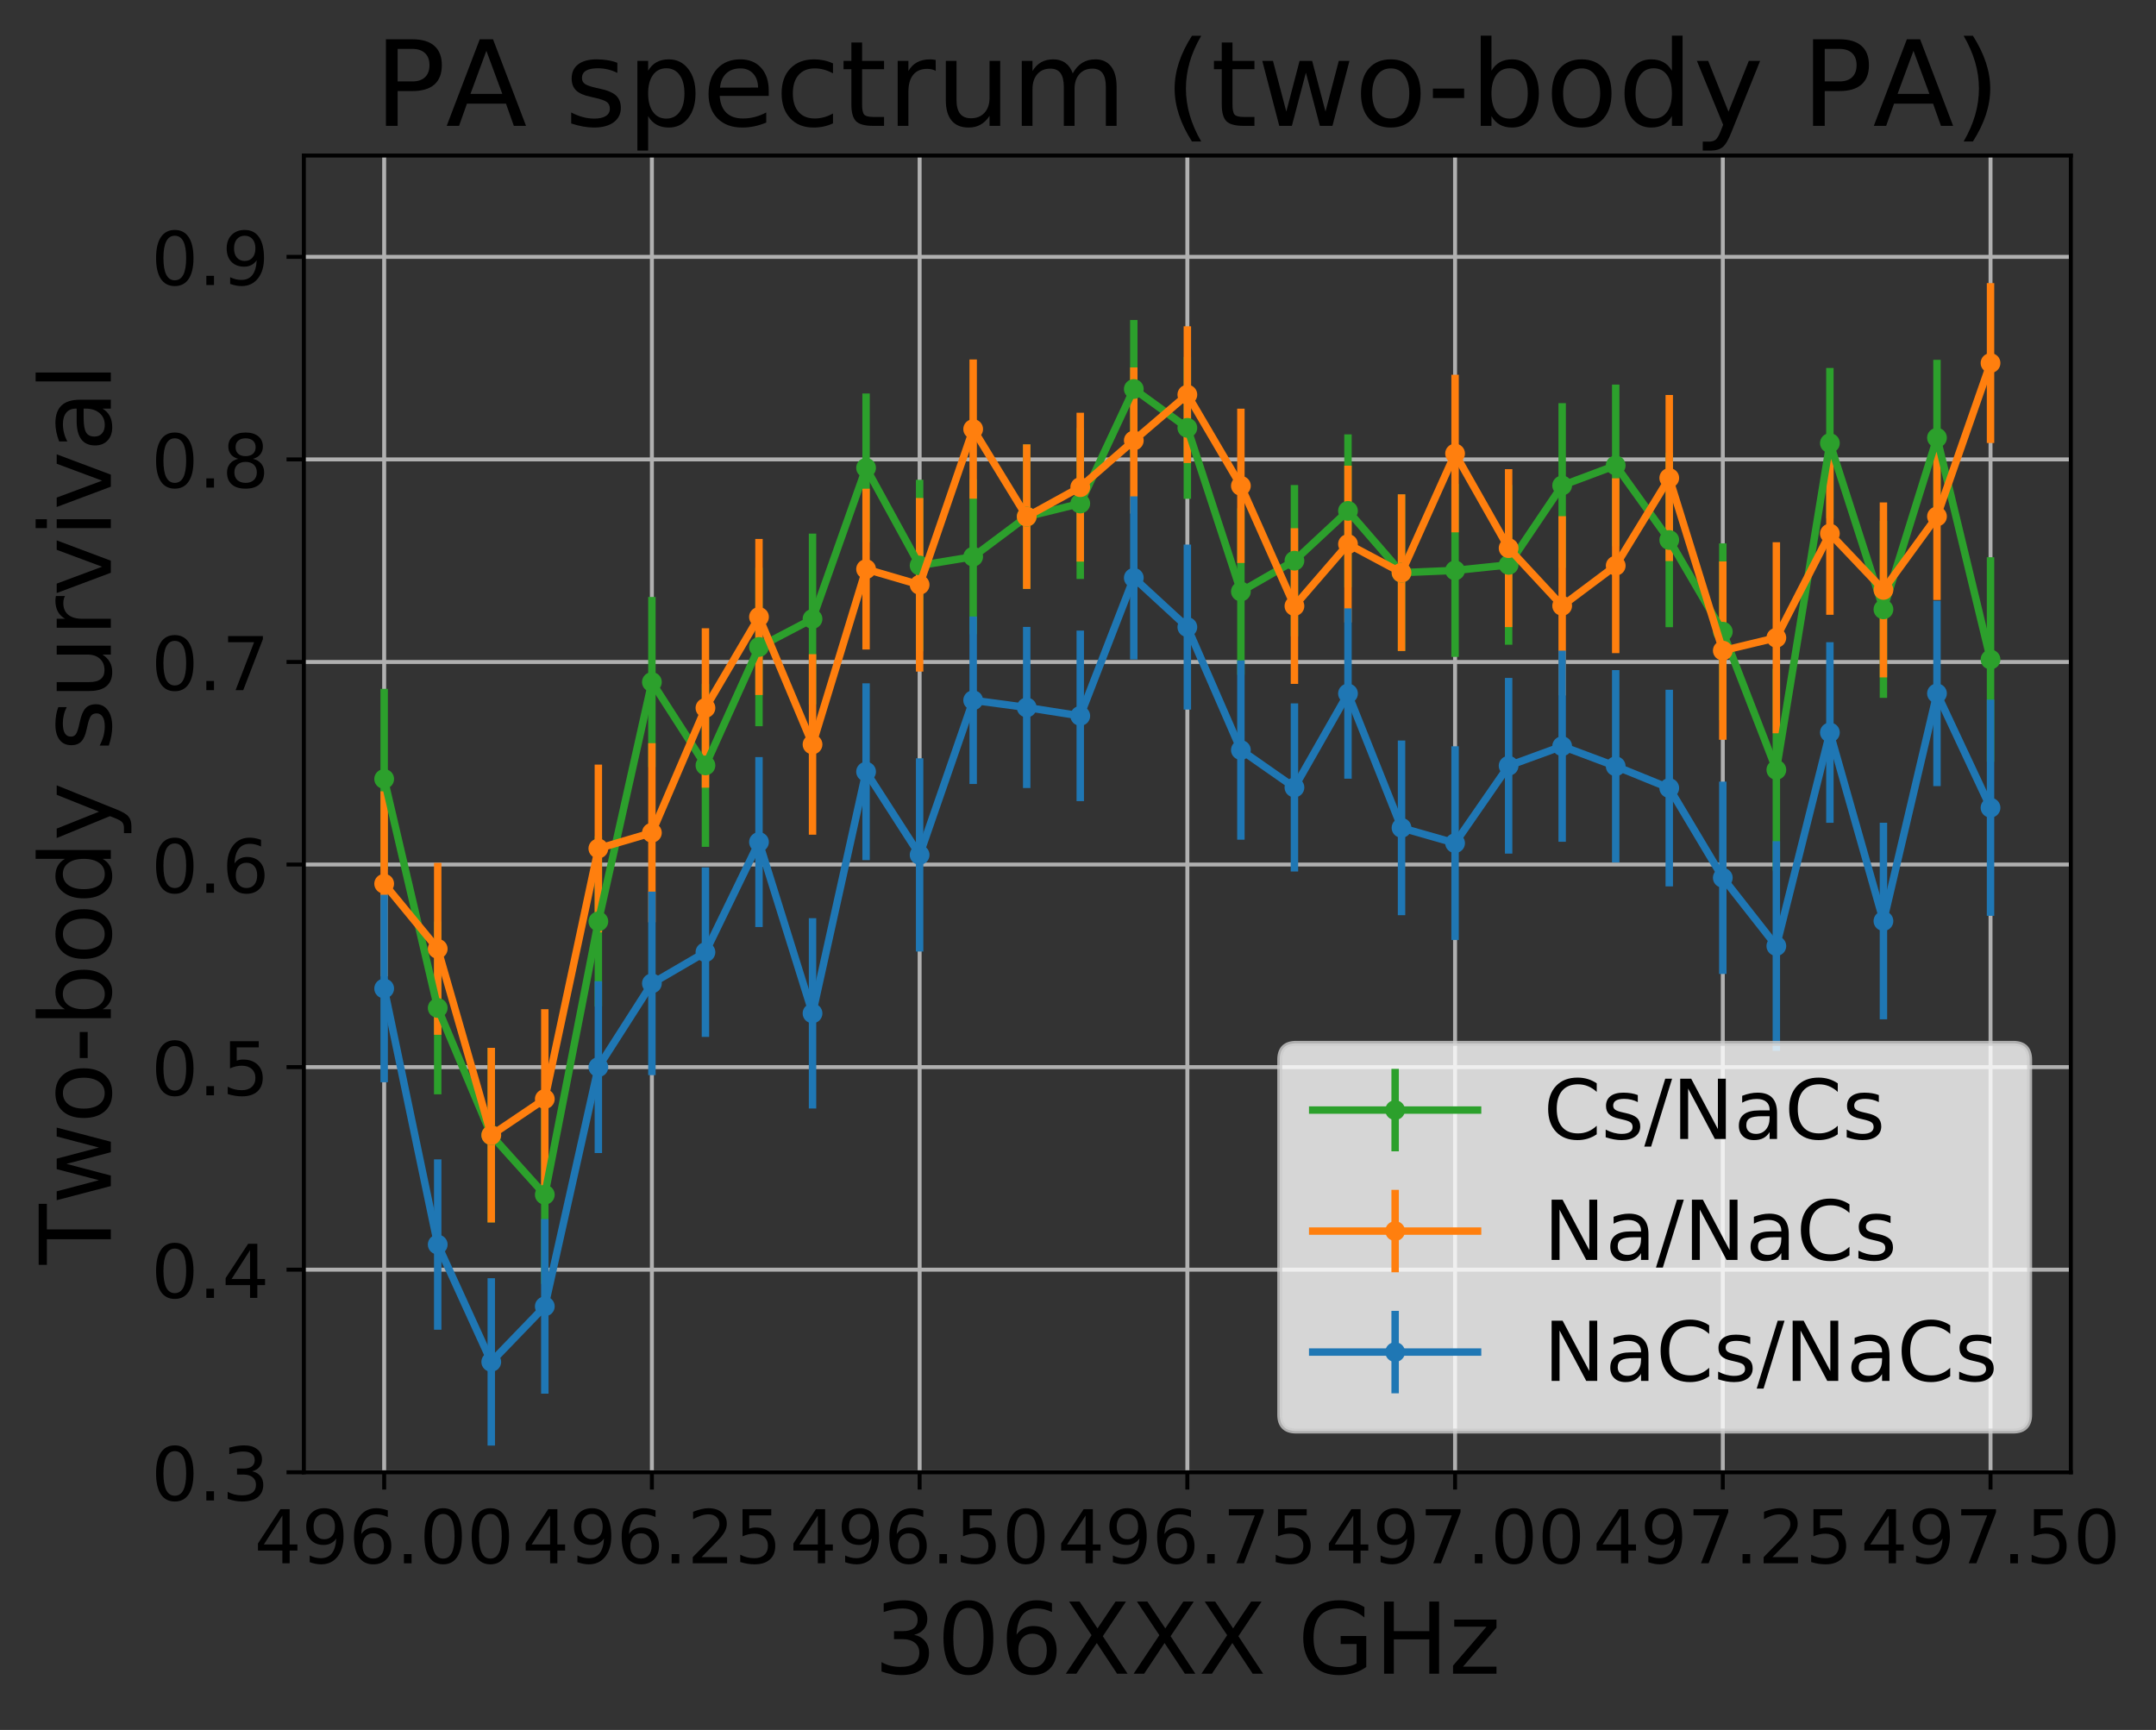 <?xml version="1.0" encoding="utf-8" standalone="no"?>
<!DOCTYPE svg PUBLIC "-//W3C//DTD SVG 1.1//EN"
  "http://www.w3.org/Graphics/SVG/1.1/DTD/svg11.dtd">
<!-- Created with matplotlib (https://matplotlib.org/) -->
<svg height="349.622pt" version="1.1" viewBox="0 0 435.741 349.622" width="435.741pt" xmlns="http://www.w3.org/2000/svg" xmlns:xlink="http://www.w3.org/1999/xlink">
 <rect x="0" y="0" width="435.741" height="349.622" fill="#333333" stroke="none"/>
 <defs>
  <style type="text/css">
*{stroke-linecap:butt;stroke-linejoin:round;}
  </style>
 </defs>
 <g id="figure_1">
  <g id="patch_1">
   <path d="M 0 349.622 
L 435.741 349.622 
L 435.741 0 
L 0 0 
z
" style="fill:none;"/>
  </g>
  <g id="axes_1">
   <g id="patch_2">
    <path d="M 61.411 297.548 
L 418.531 297.548 
L 418.531 31.436 
L 61.411 31.436 
z
" style="fill:none;"/>
   </g>
   <g id="matplotlib.axis_1">
    <g id="xtick_1">
     <g id="line2d_1">
      <path clip-path="url(#pbcf3292bdb)" d="M 77.644 297.548 
L 77.644 31.436 
" style="fill:none;stroke:#b0b0b0;stroke-linecap:square;stroke-width:0.8;"/>
     </g>
     <g id="line2d_2">
      <defs>
       <path d="M 0 0 
L 0 3.5 
" id="m005f0a59be" style="stroke:#000000;stroke-width:0.8;"/>
      </defs>
      <g>
       <use style="stroke:#000000;stroke-width:0.8;" x="77.644" xlink:href="#m005f0a59be" y="297.548"/>
      </g>
     </g>
     <g id="text_1">
      <!-- 496.00 -->
      <defs>
       <path d="M 37.797 64.312 
L 12.891 25.391 
L 37.797 25.391 
z
M 35.203 72.906 
L 47.609 72.906 
L 47.609 25.391 
L 58.016 25.391 
L 58.016 17.188 
L 47.609 17.188 
L 47.609 0 
L 37.797 0 
L 37.797 17.188 
L 4.891 17.188 
L 4.891 26.703 
z
" id="DejaVuSans-52"/>
       <path d="M 10.984 1.516 
L 10.984 10.5 
Q 14.703 8.734 18.5 7.812 
Q 22.312 6.891 25.984 6.891 
Q 35.75 6.891 40.891 13.453 
Q 46.047 20.016 46.781 33.406 
Q 43.953 29.203 39.594 26.953 
Q 35.25 24.703 29.984 24.703 
Q 19.047 24.703 12.672 31.312 
Q 6.297 37.938 6.297 49.422 
Q 6.297 60.641 12.938 67.422 
Q 19.578 74.219 30.609 74.219 
Q 43.266 74.219 49.922 64.516 
Q 56.594 54.828 56.594 36.375 
Q 56.594 19.141 48.406 8.859 
Q 40.234 -1.422 26.422 -1.422 
Q 22.703 -1.422 18.891 -0.688 
Q 15.094 0.047 10.984 1.516 
z
M 30.609 32.422 
Q 37.25 32.422 41.125 36.953 
Q 45.016 41.5 45.016 49.422 
Q 45.016 57.281 41.125 61.844 
Q 37.25 66.406 30.609 66.406 
Q 23.969 66.406 20.094 61.844 
Q 16.219 57.281 16.219 49.422 
Q 16.219 41.5 20.094 36.953 
Q 23.969 32.422 30.609 32.422 
z
" id="DejaVuSans-57"/>
       <path d="M 33.016 40.375 
Q 26.375 40.375 22.484 35.828 
Q 18.609 31.297 18.609 23.391 
Q 18.609 15.531 22.484 10.953 
Q 26.375 6.391 33.016 6.391 
Q 39.656 6.391 43.531 10.953 
Q 47.406 15.531 47.406 23.391 
Q 47.406 31.297 43.531 35.828 
Q 39.656 40.375 33.016 40.375 
z
M 52.594 71.297 
L 52.594 62.312 
Q 48.875 64.062 45.094 64.984 
Q 41.312 65.922 37.594 65.922 
Q 27.828 65.922 22.672 59.328 
Q 17.531 52.734 16.797 39.406 
Q 19.672 43.656 24.016 45.922 
Q 28.375 48.188 33.594 48.188 
Q 44.578 48.188 50.953 41.516 
Q 57.328 34.859 57.328 23.391 
Q 57.328 12.156 50.688 5.359 
Q 44.047 -1.422 33.016 -1.422 
Q 20.359 -1.422 13.672 8.266 
Q 6.984 17.969 6.984 36.375 
Q 6.984 53.656 15.188 63.938 
Q 23.391 74.219 37.203 74.219 
Q 40.922 74.219 44.703 73.484 
Q 48.484 72.75 52.594 71.297 
z
" id="DejaVuSans-54"/>
       <path d="M 10.688 12.406 
L 21 12.406 
L 21 0 
L 10.688 0 
z
" id="DejaVuSans-46"/>
       <path d="M 31.781 66.406 
Q 24.172 66.406 20.328 58.906 
Q 16.5 51.422 16.5 36.375 
Q 16.5 21.391 20.328 13.891 
Q 24.172 6.391 31.781 6.391 
Q 39.453 6.391 43.281 13.891 
Q 47.125 21.391 47.125 36.375 
Q 47.125 51.422 43.281 58.906 
Q 39.453 66.406 31.781 66.406 
z
M 31.781 74.219 
Q 44.047 74.219 50.516 64.516 
Q 56.984 54.828 56.984 36.375 
Q 56.984 17.969 50.516 8.266 
Q 44.047 -1.422 31.781 -1.422 
Q 19.531 -1.422 13.062 8.266 
Q 6.594 17.969 6.594 36.375 
Q 6.594 54.828 13.062 64.516 
Q 19.531 74.219 31.781 74.219 
z
" id="DejaVuSans-48"/>
      </defs>
      <g transform="translate(51.401 315.946)scale(0.15 -0.15)">
       <use xlink:href="#DejaVuSans-52"/>
       <use x="63.623" xlink:href="#DejaVuSans-57"/>
       <use x="127.246" xlink:href="#DejaVuSans-54"/>
       <use x="190.869" xlink:href="#DejaVuSans-46"/>
       <use x="222.656" xlink:href="#DejaVuSans-48"/>
       <use x="286.279" xlink:href="#DejaVuSans-48"/>
      </g>
     </g>
    </g>
    <g id="xtick_2">
     <g id="line2d_3">
      <path clip-path="url(#pbcf3292bdb)" d="M 131.753 297.548 
L 131.753 31.436 
" style="fill:none;stroke:#b0b0b0;stroke-linecap:square;stroke-width:0.8;"/>
     </g>
     <g id="line2d_4">
      <g>
       <use style="stroke:#000000;stroke-width:0.8;" x="131.753" xlink:href="#m005f0a59be" y="297.548"/>
      </g>
     </g>
     <g id="text_2">
      <!-- 496.25 -->
      <defs>
       <path d="M 19.188 8.297 
L 53.609 8.297 
L 53.609 0 
L 7.328 0 
L 7.328 8.297 
Q 12.938 14.109 22.625 23.891 
Q 32.328 33.688 34.812 36.531 
Q 39.547 41.844 41.422 45.531 
Q 43.312 49.219 43.312 52.781 
Q 43.312 58.594 39.234 62.25 
Q 35.156 65.922 28.609 65.922 
Q 23.969 65.922 18.812 64.312 
Q 13.672 62.703 7.812 59.422 
L 7.812 69.391 
Q 13.766 71.781 18.938 73 
Q 24.125 74.219 28.422 74.219 
Q 39.75 74.219 46.484 68.547 
Q 53.219 62.891 53.219 53.422 
Q 53.219 48.922 51.531 44.891 
Q 49.859 40.875 45.406 35.406 
Q 44.188 33.984 37.641 27.219 
Q 31.109 20.453 19.188 8.297 
z
" id="DejaVuSans-50"/>
       <path d="M 10.797 72.906 
L 49.516 72.906 
L 49.516 64.594 
L 19.828 64.594 
L 19.828 46.734 
Q 21.969 47.469 24.109 47.828 
Q 26.266 48.188 28.422 48.188 
Q 40.625 48.188 47.75 41.5 
Q 54.891 34.812 54.891 23.391 
Q 54.891 11.625 47.562 5.094 
Q 40.234 -1.422 26.906 -1.422 
Q 22.312 -1.422 17.547 -0.641 
Q 12.797 0.141 7.719 1.703 
L 7.719 11.625 
Q 12.109 9.234 16.797 8.062 
Q 21.484 6.891 26.703 6.891 
Q 35.156 6.891 40.078 11.328 
Q 45.016 15.766 45.016 23.391 
Q 45.016 31 40.078 35.438 
Q 35.156 39.891 26.703 39.891 
Q 22.75 39.891 18.812 39.016 
Q 14.891 38.141 10.797 36.281 
z
" id="DejaVuSans-53"/>
      </defs>
      <g transform="translate(105.51 315.946)scale(0.15 -0.15)">
       <use xlink:href="#DejaVuSans-52"/>
       <use x="63.623" xlink:href="#DejaVuSans-57"/>
       <use x="127.246" xlink:href="#DejaVuSans-54"/>
       <use x="190.869" xlink:href="#DejaVuSans-46"/>
       <use x="222.656" xlink:href="#DejaVuSans-50"/>
       <use x="286.279" xlink:href="#DejaVuSans-53"/>
      </g>
     </g>
    </g>
    <g id="xtick_3">
     <g id="line2d_5">
      <path clip-path="url(#pbcf3292bdb)" d="M 185.862 297.548 
L 185.862 31.436 
" style="fill:none;stroke:#b0b0b0;stroke-linecap:square;stroke-width:0.8;"/>
     </g>
     <g id="line2d_6">
      <g>
       <use style="stroke:#000000;stroke-width:0.8;" x="185.862" xlink:href="#m005f0a59be" y="297.548"/>
      </g>
     </g>
     <g id="text_3">
      <!-- 496.50 -->
      <g transform="translate(159.619 315.946)scale(0.15 -0.15)">
       <use xlink:href="#DejaVuSans-52"/>
       <use x="63.623" xlink:href="#DejaVuSans-57"/>
       <use x="127.246" xlink:href="#DejaVuSans-54"/>
       <use x="190.869" xlink:href="#DejaVuSans-46"/>
       <use x="222.656" xlink:href="#DejaVuSans-53"/>
       <use x="286.279" xlink:href="#DejaVuSans-48"/>
      </g>
     </g>
    </g>
    <g id="xtick_4">
     <g id="line2d_7">
      <path clip-path="url(#pbcf3292bdb)" d="M 239.971 297.548 
L 239.971 31.436 
" style="fill:none;stroke:#b0b0b0;stroke-linecap:square;stroke-width:0.8;"/>
     </g>
     <g id="line2d_8">
      <g>
       <use style="stroke:#000000;stroke-width:0.8;" x="239.971" xlink:href="#m005f0a59be" y="297.548"/>
      </g>
     </g>
     <g id="text_4">
      <!-- 496.75 -->
      <defs>
       <path d="M 8.203 72.906 
L 55.078 72.906 
L 55.078 68.703 
L 28.609 0 
L 18.312 0 
L 43.219 64.594 
L 8.203 64.594 
z
" id="DejaVuSans-55"/>
      </defs>
      <g transform="translate(213.728 315.946)scale(0.15 -0.15)">
       <use xlink:href="#DejaVuSans-52"/>
       <use x="63.623" xlink:href="#DejaVuSans-57"/>
       <use x="127.246" xlink:href="#DejaVuSans-54"/>
       <use x="190.869" xlink:href="#DejaVuSans-46"/>
       <use x="222.656" xlink:href="#DejaVuSans-55"/>
       <use x="286.279" xlink:href="#DejaVuSans-53"/>
      </g>
     </g>
    </g>
    <g id="xtick_5">
     <g id="line2d_9">
      <path clip-path="url(#pbcf3292bdb)" d="M 294.08 297.548 
L 294.08 31.436 
" style="fill:none;stroke:#b0b0b0;stroke-linecap:square;stroke-width:0.8;"/>
     </g>
     <g id="line2d_10">
      <g>
       <use style="stroke:#000000;stroke-width:0.8;" x="294.08" xlink:href="#m005f0a59be" y="297.548"/>
      </g>
     </g>
     <g id="text_5">
      <!-- 497.00 -->
      <g transform="translate(267.837 315.946)scale(0.15 -0.15)">
       <use xlink:href="#DejaVuSans-52"/>
       <use x="63.623" xlink:href="#DejaVuSans-57"/>
       <use x="127.246" xlink:href="#DejaVuSans-55"/>
       <use x="190.869" xlink:href="#DejaVuSans-46"/>
       <use x="222.656" xlink:href="#DejaVuSans-48"/>
       <use x="286.279" xlink:href="#DejaVuSans-48"/>
      </g>
     </g>
    </g>
    <g id="xtick_6">
     <g id="line2d_11">
      <path clip-path="url(#pbcf3292bdb)" d="M 348.189 297.548 
L 348.189 31.436 
" style="fill:none;stroke:#b0b0b0;stroke-linecap:square;stroke-width:0.8;"/>
     </g>
     <g id="line2d_12">
      <g>
       <use style="stroke:#000000;stroke-width:0.8;" x="348.189" xlink:href="#m005f0a59be" y="297.548"/>
      </g>
     </g>
     <g id="text_6">
      <!-- 497.25 -->
      <g transform="translate(321.946 315.946)scale(0.15 -0.15)">
       <use xlink:href="#DejaVuSans-52"/>
       <use x="63.623" xlink:href="#DejaVuSans-57"/>
       <use x="127.246" xlink:href="#DejaVuSans-55"/>
       <use x="190.869" xlink:href="#DejaVuSans-46"/>
       <use x="222.656" xlink:href="#DejaVuSans-50"/>
       <use x="286.279" xlink:href="#DejaVuSans-53"/>
      </g>
     </g>
    </g>
    <g id="xtick_7">
     <g id="line2d_13">
      <path clip-path="url(#pbcf3292bdb)" d="M 402.298 297.548 
L 402.298 31.436 
" style="fill:none;stroke:#b0b0b0;stroke-linecap:square;stroke-width:0.8;"/>
     </g>
     <g id="line2d_14">
      <g>
       <use style="stroke:#000000;stroke-width:0.8;" x="402.298" xlink:href="#m005f0a59be" y="297.548"/>
      </g>
     </g>
     <g id="text_7">
      <!-- 497.50 -->
      <g transform="translate(376.055 315.946)scale(0.15 -0.15)">
       <use xlink:href="#DejaVuSans-52"/>
       <use x="63.623" xlink:href="#DejaVuSans-57"/>
       <use x="127.246" xlink:href="#DejaVuSans-55"/>
       <use x="190.869" xlink:href="#DejaVuSans-46"/>
       <use x="222.656" xlink:href="#DejaVuSans-53"/>
       <use x="286.279" xlink:href="#DejaVuSans-48"/>
      </g>
     </g>
    </g>
    <g id="text_8">
     <!-- 306XXX GHz -->
     <defs>
      <path d="M 40.578 39.312 
Q 47.656 37.797 51.625 33 
Q 55.609 28.219 55.609 21.188 
Q 55.609 10.406 48.188 4.484 
Q 40.766 -1.422 27.094 -1.422 
Q 22.516 -1.422 17.656 -0.516 
Q 12.797 0.391 7.625 2.203 
L 7.625 11.719 
Q 11.719 9.328 16.594 8.109 
Q 21.484 6.891 26.812 6.891 
Q 36.078 6.891 40.938 10.547 
Q 45.797 14.203 45.797 21.188 
Q 45.797 27.641 41.281 31.266 
Q 36.766 34.906 28.719 34.906 
L 20.219 34.906 
L 20.219 43.016 
L 29.109 43.016 
Q 36.375 43.016 40.234 45.922 
Q 44.094 48.828 44.094 54.297 
Q 44.094 59.906 40.109 62.906 
Q 36.141 65.922 28.719 65.922 
Q 24.656 65.922 20.016 65.031 
Q 15.375 64.156 9.812 62.312 
L 9.812 71.094 
Q 15.438 72.656 20.344 73.438 
Q 25.25 74.219 29.594 74.219 
Q 40.828 74.219 47.359 69.109 
Q 53.906 64.016 53.906 55.328 
Q 53.906 49.266 50.438 45.094 
Q 46.969 40.922 40.578 39.312 
z
" id="DejaVuSans-51"/>
      <path d="M 6.297 72.906 
L 16.891 72.906 
L 35.016 45.797 
L 53.219 72.906 
L 63.812 72.906 
L 40.375 37.891 
L 65.375 0 
L 54.781 0 
L 34.281 31 
L 13.625 0 
L 2.984 0 
L 29 38.922 
z
" id="DejaVuSans-88"/>
      <path id="DejaVuSans-32"/>
      <path d="M 59.516 10.406 
L 59.516 29.984 
L 43.406 29.984 
L 43.406 38.094 
L 69.281 38.094 
L 69.281 6.781 
Q 63.578 2.734 56.688 0.656 
Q 49.812 -1.422 42 -1.422 
Q 24.906 -1.422 15.25 8.562 
Q 5.609 18.562 5.609 36.375 
Q 5.609 54.25 15.25 64.234 
Q 24.906 74.219 42 74.219 
Q 49.125 74.219 55.547 72.453 
Q 61.969 70.703 67.391 67.281 
L 67.391 56.781 
Q 61.922 61.422 55.766 63.766 
Q 49.609 66.109 42.828 66.109 
Q 29.438 66.109 22.719 58.641 
Q 16.016 51.172 16.016 36.375 
Q 16.016 21.625 22.719 14.156 
Q 29.438 6.688 42.828 6.688 
Q 48.047 6.688 52.141 7.594 
Q 56.25 8.5 59.516 10.406 
z
" id="DejaVuSans-71"/>
      <path d="M 9.812 72.906 
L 19.672 72.906 
L 19.672 43.016 
L 55.516 43.016 
L 55.516 72.906 
L 65.375 72.906 
L 65.375 0 
L 55.516 0 
L 55.516 34.719 
L 19.672 34.719 
L 19.672 0 
L 9.812 0 
z
" id="DejaVuSans-72"/>
      <path d="M 5.516 54.688 
L 48.188 54.688 
L 48.188 46.484 
L 14.406 7.172 
L 48.188 7.172 
L 48.188 0 
L 4.297 0 
L 4.297 8.203 
L 38.094 47.516 
L 5.516 47.516 
z
" id="DejaVuSans-122"/>
     </defs>
     <g transform="translate(176.638 338.262)scale(0.2 -0.2)">
      <use xlink:href="#DejaVuSans-51"/>
      <use x="63.623" xlink:href="#DejaVuSans-48"/>
      <use x="127.246" xlink:href="#DejaVuSans-54"/>
      <use x="190.869" xlink:href="#DejaVuSans-88"/>
      <use x="259.375" xlink:href="#DejaVuSans-88"/>
      <use x="327.881" xlink:href="#DejaVuSans-88"/>
      <use x="396.387" xlink:href="#DejaVuSans-32"/>
      <use x="428.174" xlink:href="#DejaVuSans-71"/>
      <use x="505.664" xlink:href="#DejaVuSans-72"/>
      <use x="580.859" xlink:href="#DejaVuSans-122"/>
     </g>
    </g>
   </g>
   <g id="matplotlib.axis_2">
    <g id="ytick_1">
     <g id="line2d_15">
      <path clip-path="url(#pbcf3292bdb)" d="M 61.411 297.548 
L 418.531 297.548 
" style="fill:none;stroke:#b0b0b0;stroke-linecap:square;stroke-width:0.8;"/>
     </g>
     <g id="line2d_16">
      <defs>
       <path d="M 0 0 
L -3.5 0 
" id="mc3ce260a5b" style="stroke:#000000;stroke-width:0.8;"/>
      </defs>
      <g>
       <use style="stroke:#000000;stroke-width:0.8;" x="61.411" xlink:href="#mc3ce260a5b" y="297.548"/>
      </g>
     </g>
     <g id="text_9">
      <!-- 0.3 -->
      <g transform="translate(30.556 303.247)scale(0.15 -0.15)">
       <use xlink:href="#DejaVuSans-48"/>
       <use x="63.623" xlink:href="#DejaVuSans-46"/>
       <use x="95.41" xlink:href="#DejaVuSans-51"/>
      </g>
     </g>
    </g>
    <g id="ytick_2">
     <g id="line2d_17">
      <path clip-path="url(#pbcf3292bdb)" d="M 61.411 256.608 
L 418.531 256.608 
" style="fill:none;stroke:#b0b0b0;stroke-linecap:square;stroke-width:0.8;"/>
     </g>
     <g id="line2d_18">
      <g>
       <use style="stroke:#000000;stroke-width:0.8;" x="61.411" xlink:href="#mc3ce260a5b" y="256.608"/>
      </g>
     </g>
     <g id="text_10">
      <!-- 0.4 -->
      <g transform="translate(30.556 262.307)scale(0.15 -0.15)">
       <use xlink:href="#DejaVuSans-48"/>
       <use x="63.623" xlink:href="#DejaVuSans-46"/>
       <use x="95.41" xlink:href="#DejaVuSans-52"/>
      </g>
     </g>
    </g>
    <g id="ytick_3">
     <g id="line2d_19">
      <path clip-path="url(#pbcf3292bdb)" d="M 61.411 215.668 
L 418.531 215.668 
" style="fill:none;stroke:#b0b0b0;stroke-linecap:square;stroke-width:0.8;"/>
     </g>
     <g id="line2d_20">
      <g>
       <use style="stroke:#000000;stroke-width:0.8;" x="61.411" xlink:href="#mc3ce260a5b" y="215.668"/>
      </g>
     </g>
     <g id="text_11">
      <!-- 0.5 -->
      <g transform="translate(30.556 221.366)scale(0.15 -0.15)">
       <use xlink:href="#DejaVuSans-48"/>
       <use x="63.623" xlink:href="#DejaVuSans-46"/>
       <use x="95.41" xlink:href="#DejaVuSans-53"/>
      </g>
     </g>
    </g>
    <g id="ytick_4">
     <g id="line2d_21">
      <path clip-path="url(#pbcf3292bdb)" d="M 61.411 174.727 
L 418.531 174.727 
" style="fill:none;stroke:#b0b0b0;stroke-linecap:square;stroke-width:0.8;"/>
     </g>
     <g id="line2d_22">
      <g>
       <use style="stroke:#000000;stroke-width:0.8;" x="61.411" xlink:href="#mc3ce260a5b" y="174.727"/>
      </g>
     </g>
     <g id="text_12">
      <!-- 0.6 -->
      <g transform="translate(30.556 180.426)scale(0.15 -0.15)">
       <use xlink:href="#DejaVuSans-48"/>
       <use x="63.623" xlink:href="#DejaVuSans-46"/>
       <use x="95.41" xlink:href="#DejaVuSans-54"/>
      </g>
     </g>
    </g>
    <g id="ytick_5">
     <g id="line2d_23">
      <path clip-path="url(#pbcf3292bdb)" d="M 61.411 133.787 
L 418.531 133.787 
" style="fill:none;stroke:#b0b0b0;stroke-linecap:square;stroke-width:0.8;"/>
     </g>
     <g id="line2d_24">
      <g>
       <use style="stroke:#000000;stroke-width:0.8;" x="61.411" xlink:href="#mc3ce260a5b" y="133.787"/>
      </g>
     </g>
     <g id="text_13">
      <!-- 0.7 -->
      <g transform="translate(30.556 139.486)scale(0.15 -0.15)">
       <use xlink:href="#DejaVuSans-48"/>
       <use x="63.623" xlink:href="#DejaVuSans-46"/>
       <use x="95.41" xlink:href="#DejaVuSans-55"/>
      </g>
     </g>
    </g>
    <g id="ytick_6">
     <g id="line2d_25">
      <path clip-path="url(#pbcf3292bdb)" d="M 61.411 92.847 
L 418.531 92.847 
" style="fill:none;stroke:#b0b0b0;stroke-linecap:square;stroke-width:0.8;"/>
     </g>
     <g id="line2d_26">
      <g>
       <use style="stroke:#000000;stroke-width:0.8;" x="61.411" xlink:href="#mc3ce260a5b" y="92.847"/>
      </g>
     </g>
     <g id="text_14">
      <!-- 0.8 -->
      <defs>
       <path d="M 31.781 34.625 
Q 24.75 34.625 20.719 30.859 
Q 16.703 27.094 16.703 20.516 
Q 16.703 13.922 20.719 10.156 
Q 24.75 6.391 31.781 6.391 
Q 38.812 6.391 42.859 10.172 
Q 46.922 13.969 46.922 20.516 
Q 46.922 27.094 42.891 30.859 
Q 38.875 34.625 31.781 34.625 
z
M 21.922 38.812 
Q 15.578 40.375 12.031 44.719 
Q 8.5 49.078 8.5 55.328 
Q 8.5 64.062 14.719 69.141 
Q 20.953 74.219 31.781 74.219 
Q 42.672 74.219 48.875 69.141 
Q 55.078 64.062 55.078 55.328 
Q 55.078 49.078 51.531 44.719 
Q 48 40.375 41.703 38.812 
Q 48.828 37.156 52.797 32.312 
Q 56.781 27.484 56.781 20.516 
Q 56.781 9.906 50.312 4.234 
Q 43.844 -1.422 31.781 -1.422 
Q 19.734 -1.422 13.25 4.234 
Q 6.781 9.906 6.781 20.516 
Q 6.781 27.484 10.781 32.312 
Q 14.797 37.156 21.922 38.812 
z
M 18.312 54.391 
Q 18.312 48.734 21.844 45.562 
Q 25.391 42.391 31.781 42.391 
Q 38.141 42.391 41.719 45.562 
Q 45.312 48.734 45.312 54.391 
Q 45.312 60.062 41.719 63.234 
Q 38.141 66.406 31.781 66.406 
Q 25.391 66.406 21.844 63.234 
Q 18.312 60.062 18.312 54.391 
z
" id="DejaVuSans-56"/>
      </defs>
      <g transform="translate(30.556 98.546)scale(0.15 -0.15)">
       <use xlink:href="#DejaVuSans-48"/>
       <use x="63.623" xlink:href="#DejaVuSans-46"/>
       <use x="95.41" xlink:href="#DejaVuSans-56"/>
      </g>
     </g>
    </g>
    <g id="ytick_7">
     <g id="line2d_27">
      <path clip-path="url(#pbcf3292bdb)" d="M 61.411 51.906 
L 418.531 51.906 
" style="fill:none;stroke:#b0b0b0;stroke-linecap:square;stroke-width:0.8;"/>
     </g>
     <g id="line2d_28">
      <g>
       <use style="stroke:#000000;stroke-width:0.8;" x="61.411" xlink:href="#mc3ce260a5b" y="51.906"/>
      </g>
     </g>
     <g id="text_15">
      <!-- 0.9 -->
      <g transform="translate(30.556 57.605)scale(0.15 -0.15)">
       <use xlink:href="#DejaVuSans-48"/>
       <use x="63.623" xlink:href="#DejaVuSans-46"/>
       <use x="95.41" xlink:href="#DejaVuSans-57"/>
      </g>
     </g>
    </g>
    <g id="text_16">
     <!-- Two-body survival -->
     <defs>
      <path d="M -0.297 72.906 
L 61.375 72.906 
L 61.375 64.594 
L 35.5 64.594 
L 35.5 0 
L 25.594 0 
L 25.594 64.594 
L -0.297 64.594 
z
" id="DejaVuSans-84"/>
      <path d="M 4.203 54.688 
L 13.188 54.688 
L 24.422 12.016 
L 35.594 54.688 
L 46.188 54.688 
L 57.422 12.016 
L 68.609 54.688 
L 77.594 54.688 
L 63.281 0 
L 52.688 0 
L 40.922 44.828 
L 29.109 0 
L 18.5 0 
z
" id="DejaVuSans-119"/>
      <path d="M 30.609 48.391 
Q 23.391 48.391 19.188 42.75 
Q 14.984 37.109 14.984 27.297 
Q 14.984 17.484 19.156 11.844 
Q 23.344 6.203 30.609 6.203 
Q 37.797 6.203 41.984 11.859 
Q 46.188 17.531 46.188 27.297 
Q 46.188 37.016 41.984 42.703 
Q 37.797 48.391 30.609 48.391 
z
M 30.609 56 
Q 42.328 56 49.016 48.375 
Q 55.719 40.766 55.719 27.297 
Q 55.719 13.875 49.016 6.219 
Q 42.328 -1.422 30.609 -1.422 
Q 18.844 -1.422 12.172 6.219 
Q 5.516 13.875 5.516 27.297 
Q 5.516 40.766 12.172 48.375 
Q 18.844 56 30.609 56 
z
" id="DejaVuSans-111"/>
      <path d="M 4.891 31.391 
L 31.203 31.391 
L 31.203 23.391 
L 4.891 23.391 
z
" id="DejaVuSans-45"/>
      <path d="M 48.688 27.297 
Q 48.688 37.203 44.609 42.844 
Q 40.531 48.484 33.406 48.484 
Q 26.266 48.484 22.188 42.844 
Q 18.109 37.203 18.109 27.297 
Q 18.109 17.391 22.188 11.75 
Q 26.266 6.109 33.406 6.109 
Q 40.531 6.109 44.609 11.75 
Q 48.688 17.391 48.688 27.297 
z
M 18.109 46.391 
Q 20.953 51.266 25.266 53.625 
Q 29.594 56 35.594 56 
Q 45.562 56 51.781 48.094 
Q 58.016 40.188 58.016 27.297 
Q 58.016 14.406 51.781 6.484 
Q 45.562 -1.422 35.594 -1.422 
Q 29.594 -1.422 25.266 0.953 
Q 20.953 3.328 18.109 8.203 
L 18.109 0 
L 9.078 0 
L 9.078 75.984 
L 18.109 75.984 
z
" id="DejaVuSans-98"/>
      <path d="M 45.406 46.391 
L 45.406 75.984 
L 54.391 75.984 
L 54.391 0 
L 45.406 0 
L 45.406 8.203 
Q 42.578 3.328 38.25 0.953 
Q 33.938 -1.422 27.875 -1.422 
Q 17.969 -1.422 11.734 6.484 
Q 5.516 14.406 5.516 27.297 
Q 5.516 40.188 11.734 48.094 
Q 17.969 56 27.875 56 
Q 33.938 56 38.25 53.625 
Q 42.578 51.266 45.406 46.391 
z
M 14.797 27.297 
Q 14.797 17.391 18.875 11.75 
Q 22.953 6.109 30.078 6.109 
Q 37.203 6.109 41.297 11.75 
Q 45.406 17.391 45.406 27.297 
Q 45.406 37.203 41.297 42.844 
Q 37.203 48.484 30.078 48.484 
Q 22.953 48.484 18.875 42.844 
Q 14.797 37.203 14.797 27.297 
z
" id="DejaVuSans-100"/>
      <path d="M 32.172 -5.078 
Q 28.375 -14.844 24.75 -17.812 
Q 21.141 -20.797 15.094 -20.797 
L 7.906 -20.797 
L 7.906 -13.281 
L 13.188 -13.281 
Q 16.891 -13.281 18.938 -11.516 
Q 21 -9.766 23.484 -3.219 
L 25.094 0.875 
L 2.984 54.688 
L 12.5 54.688 
L 29.594 11.922 
L 46.688 54.688 
L 56.203 54.688 
z
" id="DejaVuSans-121"/>
      <path d="M 44.281 53.078 
L 44.281 44.578 
Q 40.484 46.531 36.375 47.5 
Q 32.281 48.484 27.875 48.484 
Q 21.188 48.484 17.844 46.438 
Q 14.5 44.391 14.5 40.281 
Q 14.5 37.156 16.891 35.375 
Q 19.281 33.594 26.516 31.984 
L 29.594 31.297 
Q 39.156 29.25 43.188 25.516 
Q 47.219 21.781 47.219 15.094 
Q 47.219 7.469 41.188 3.016 
Q 35.156 -1.422 24.609 -1.422 
Q 20.219 -1.422 15.453 -0.562 
Q 10.688 0.297 5.422 2 
L 5.422 11.281 
Q 10.406 8.688 15.234 7.391 
Q 20.062 6.109 24.812 6.109 
Q 31.156 6.109 34.562 8.281 
Q 37.984 10.453 37.984 14.406 
Q 37.984 18.062 35.516 20.016 
Q 33.062 21.969 24.703 23.781 
L 21.578 24.516 
Q 13.234 26.266 9.516 29.906 
Q 5.812 33.547 5.812 39.891 
Q 5.812 47.609 11.281 51.797 
Q 16.75 56 26.812 56 
Q 31.781 56 36.172 55.266 
Q 40.578 54.547 44.281 53.078 
z
" id="DejaVuSans-115"/>
      <path d="M 8.5 21.578 
L 8.5 54.688 
L 17.484 54.688 
L 17.484 21.922 
Q 17.484 14.156 20.5 10.266 
Q 23.531 6.391 29.594 6.391 
Q 36.859 6.391 41.078 11.031 
Q 45.312 15.672 45.312 23.688 
L 45.312 54.688 
L 54.297 54.688 
L 54.297 0 
L 45.312 0 
L 45.312 8.406 
Q 42.047 3.422 37.719 1 
Q 33.406 -1.422 27.688 -1.422 
Q 18.266 -1.422 13.375 4.438 
Q 8.5 10.297 8.5 21.578 
z
M 31.109 56 
z
" id="DejaVuSans-117"/>
      <path d="M 41.109 46.297 
Q 39.594 47.172 37.812 47.578 
Q 36.031 48 33.891 48 
Q 26.266 48 22.188 43.047 
Q 18.109 38.094 18.109 28.812 
L 18.109 0 
L 9.078 0 
L 9.078 54.688 
L 18.109 54.688 
L 18.109 46.188 
Q 20.953 51.172 25.484 53.578 
Q 30.031 56 36.531 56 
Q 37.453 56 38.578 55.875 
Q 39.703 55.766 41.062 55.516 
z
" id="DejaVuSans-114"/>
      <path d="M 2.984 54.688 
L 12.5 54.688 
L 29.594 8.797 
L 46.688 54.688 
L 56.203 54.688 
L 35.688 0 
L 23.484 0 
z
" id="DejaVuSans-118"/>
      <path d="M 9.422 54.688 
L 18.406 54.688 
L 18.406 0 
L 9.422 0 
z
M 9.422 75.984 
L 18.406 75.984 
L 18.406 64.594 
L 9.422 64.594 
z
" id="DejaVuSans-105"/>
      <path d="M 34.281 27.484 
Q 23.391 27.484 19.188 25 
Q 14.984 22.516 14.984 16.5 
Q 14.984 11.719 18.141 8.906 
Q 21.297 6.109 26.703 6.109 
Q 34.188 6.109 38.703 11.406 
Q 43.219 16.703 43.219 25.484 
L 43.219 27.484 
z
M 52.203 31.203 
L 52.203 0 
L 43.219 0 
L 43.219 8.297 
Q 40.141 3.328 35.547 0.953 
Q 30.953 -1.422 24.312 -1.422 
Q 15.922 -1.422 10.953 3.297 
Q 6 8.016 6 15.922 
Q 6 25.141 12.172 29.828 
Q 18.359 34.516 30.609 34.516 
L 43.219 34.516 
L 43.219 35.406 
Q 43.219 41.609 39.141 45 
Q 35.062 48.391 27.688 48.391 
Q 23 48.391 18.547 47.266 
Q 14.109 46.141 10.016 43.891 
L 10.016 52.203 
Q 14.938 54.109 19.578 55.047 
Q 24.219 56 28.609 56 
Q 40.484 56 46.344 49.844 
Q 52.203 43.703 52.203 31.203 
z
" id="DejaVuSans-97"/>
      <path d="M 9.422 75.984 
L 18.406 75.984 
L 18.406 0 
L 9.422 0 
z
" id="DejaVuSans-108"/>
     </defs>
     <g transform="translate(22.397 255.573)rotate(-90)scale(0.2 -0.2)">
      <use xlink:href="#DejaVuSans-84"/>
      <use x="60.834" xlink:href="#DejaVuSans-119"/>
      <use x="142.621" xlink:href="#DejaVuSans-111"/>
      <use x="203.818" xlink:href="#DejaVuSans-45"/>
      <use x="239.902" xlink:href="#DejaVuSans-98"/>
      <use x="303.379" xlink:href="#DejaVuSans-111"/>
      <use x="364.561" xlink:href="#DejaVuSans-100"/>
      <use x="428.037" xlink:href="#DejaVuSans-121"/>
      <use x="487.217" xlink:href="#DejaVuSans-32"/>
      <use x="519.004" xlink:href="#DejaVuSans-115"/>
      <use x="571.104" xlink:href="#DejaVuSans-117"/>
      <use x="634.482" xlink:href="#DejaVuSans-114"/>
      <use x="675.596" xlink:href="#DejaVuSans-118"/>
      <use x="734.775" xlink:href="#DejaVuSans-105"/>
      <use x="762.559" xlink:href="#DejaVuSans-118"/>
      <use x="821.738" xlink:href="#DejaVuSans-97"/>
      <use x="883.018" xlink:href="#DejaVuSans-108"/>
     </g>
    </g>
   </g>
   <g id="LineCollection_1">
    <path clip-path="url(#pbcf3292bdb)" d="M 77.644 175.647 
L 77.644 139.22 
" style="fill:none;stroke:#2ca02c;stroke-width:1.5;"/>
    <path clip-path="url(#pbcf3292bdb)" d="M 88.465 221.173 
L 88.465 186.255 
" style="fill:none;stroke:#2ca02c;stroke-width:1.5;"/>
    <path clip-path="url(#pbcf3292bdb)" d="M 99.287 247.06 
L 99.287 211.773 
" style="fill:none;stroke:#2ca02c;stroke-width:1.5;"/>
    <path clip-path="url(#pbcf3292bdb)" d="M 110.109 259.475 
L 110.109 223.438 
" style="fill:none;stroke:#2ca02c;stroke-width:1.5;"/>
    <path clip-path="url(#pbcf3292bdb)" d="M 120.931 203.395 
L 120.931 169.034 
" style="fill:none;stroke:#2ca02c;stroke-width:1.5;"/>
    <path clip-path="url(#pbcf3292bdb)" d="M 131.753 155.047 
L 131.753 120.647 
" style="fill:none;stroke:#2ca02c;stroke-width:1.5;"/>
    <path clip-path="url(#pbcf3292bdb)" d="M 142.575 171.143 
L 142.575 138.242 
" style="fill:none;stroke:#2ca02c;stroke-width:1.5;"/>
    <path clip-path="url(#pbcf3292bdb)" d="M 153.396 146.773 
L 153.396 114.736 
" style="fill:none;stroke:#2ca02c;stroke-width:1.5;"/>
    <path clip-path="url(#pbcf3292bdb)" d="M 164.218 142.342 
L 164.218 107.841 
" style="fill:none;stroke:#2ca02c;stroke-width:1.5;"/>
    <path clip-path="url(#pbcf3292bdb)" d="M 175.04 109.583 
L 175.04 79.522 
" style="fill:none;stroke:#2ca02c;stroke-width:1.5;"/>
    <path clip-path="url(#pbcf3292bdb)" d="M 185.862 131.62 
L 185.862 96.964 
" style="fill:none;stroke:#2ca02c;stroke-width:1.5;"/>
    <path clip-path="url(#pbcf3292bdb)" d="M 196.684 128.179 
L 196.684 96.843 
" style="fill:none;stroke:#2ca02c;stroke-width:1.5;"/>
    <path clip-path="url(#pbcf3292bdb)" d="M 207.505 119.022 
L 207.505 89.812 
" style="fill:none;stroke:#2ca02c;stroke-width:1.5;"/>
    <path clip-path="url(#pbcf3292bdb)" d="M 218.327 117.007 
L 218.327 86.515 
" style="fill:none;stroke:#2ca02c;stroke-width:1.5;"/>
    <path clip-path="url(#pbcf3292bdb)" d="M 229.149 92.571 
L 229.149 64.672 
" style="fill:none;stroke:#2ca02c;stroke-width:1.5;"/>
    <path clip-path="url(#pbcf3292bdb)" d="M 239.971 100.807 
L 239.971 72.135 
" style="fill:none;stroke:#2ca02c;stroke-width:1.5;"/>
    <path clip-path="url(#pbcf3292bdb)" d="M 250.793 136.379 
L 250.793 102.715 
" style="fill:none;stroke:#2ca02c;stroke-width:1.5;"/>
    <path clip-path="url(#pbcf3292bdb)" d="M 261.615 128.612 
L 261.615 98.022 
" style="fill:none;stroke:#2ca02c;stroke-width:1.5;"/>
    <path clip-path="url(#pbcf3292bdb)" d="M 272.436 118.71 
L 272.436 87.789 
" style="fill:none;stroke:#2ca02c;stroke-width:1.5;"/>
    <path clip-path="url(#pbcf3292bdb)" d="M 283.258 131.568 
L 283.258 99.902 
" style="fill:none;stroke:#2ca02c;stroke-width:1.5;"/>
    <path clip-path="url(#pbcf3292bdb)" d="M 294.08 132.752 
L 294.08 97.819 
" style="fill:none;stroke:#2ca02c;stroke-width:1.5;"/>
    <path clip-path="url(#pbcf3292bdb)" d="M 304.902 130.301 
L 304.902 98.024 
" style="fill:none;stroke:#2ca02c;stroke-width:1.5;"/>
    <path clip-path="url(#pbcf3292bdb)" d="M 315.724 114.75 
L 315.724 81.482 
" style="fill:none;stroke:#2ca02c;stroke-width:1.5;"/>
    <path clip-path="url(#pbcf3292bdb)" d="M 326.545 110.403 
L 326.545 77.723 
" style="fill:none;stroke:#2ca02c;stroke-width:1.5;"/>
    <path clip-path="url(#pbcf3292bdb)" d="M 337.367 126.763 
L 337.367 91.516 
" style="fill:none;stroke:#2ca02c;stroke-width:1.5;"/>
    <path clip-path="url(#pbcf3292bdb)" d="M 348.189 145.513 
L 348.189 109.817 
" style="fill:none;stroke:#2ca02c;stroke-width:1.5;"/>
    <path clip-path="url(#pbcf3292bdb)" d="M 359.011 175.983 
L 359.011 135.201 
" style="fill:none;stroke:#2ca02c;stroke-width:1.5;"/>
    <path clip-path="url(#pbcf3292bdb)" d="M 369.833 104.751 
L 369.833 74.363 
" style="fill:none;stroke:#2ca02c;stroke-width:1.5;"/>
    <path clip-path="url(#pbcf3292bdb)" d="M 380.655 141.042 
L 380.655 105.275 
" style="fill:none;stroke:#2ca02c;stroke-width:1.5;"/>
    <path clip-path="url(#pbcf3292bdb)" d="M 391.476 104.229 
L 391.476 72.72 
" style="fill:none;stroke:#2ca02c;stroke-width:1.5;"/>
    <path clip-path="url(#pbcf3292bdb)" d="M 402.298 153.957 
L 402.298 112.618 
" style="fill:none;stroke:#2ca02c;stroke-width:1.5;"/>
   </g>
   <g id="LineCollection_2">
    <path clip-path="url(#pbcf3292bdb)" d="M 77.644 197.299 
L 77.644 159.92 
" style="fill:none;stroke:#ff7f0e;stroke-width:1.5;"/>
    <path clip-path="url(#pbcf3292bdb)" d="M 88.465 209.129 
L 88.465 174.393 
" style="fill:none;stroke:#ff7f0e;stroke-width:1.5;"/>
    <path clip-path="url(#pbcf3292bdb)" d="M 99.287 247.06 
L 99.287 211.773 
" style="fill:none;stroke:#ff7f0e;stroke-width:1.5;"/>
    <path clip-path="url(#pbcf3292bdb)" d="M 110.109 240.27 
L 110.109 203.96 
" style="fill:none;stroke:#ff7f0e;stroke-width:1.5;"/>
    <path clip-path="url(#pbcf3292bdb)" d="M 120.931 188.438 
L 120.931 154.537 
" style="fill:none;stroke:#ff7f0e;stroke-width:1.5;"/>
    <path clip-path="url(#pbcf3292bdb)" d="M 131.753 186.399 
L 131.753 150.199 
" style="fill:none;stroke:#ff7f0e;stroke-width:1.5;"/>
    <path clip-path="url(#pbcf3292bdb)" d="M 142.575 159.189 
L 142.575 126.968 
" style="fill:none;stroke:#ff7f0e;stroke-width:1.5;"/>
    <path clip-path="url(#pbcf3292bdb)" d="M 153.396 140.457 
L 153.396 108.921 
" style="fill:none;stroke:#ff7f0e;stroke-width:1.5;"/>
    <path clip-path="url(#pbcf3292bdb)" d="M 164.218 168.697 
L 164.218 132.209 
" style="fill:none;stroke:#ff7f0e;stroke-width:1.5;"/>
    <path clip-path="url(#pbcf3292bdb)" d="M 175.04 131.273 
L 175.04 98.773 
" style="fill:none;stroke:#ff7f0e;stroke-width:1.5;"/>
    <path clip-path="url(#pbcf3292bdb)" d="M 185.862 135.732 
L 185.862 100.649 
" style="fill:none;stroke:#ff7f0e;stroke-width:1.5;"/>
    <path clip-path="url(#pbcf3292bdb)" d="M 196.684 100.792 
L 196.684 72.651 
" style="fill:none;stroke:#ff7f0e;stroke-width:1.5;"/>
    <path clip-path="url(#pbcf3292bdb)" d="M 207.505 119.022 
L 207.505 89.812 
" style="fill:none;stroke:#ff7f0e;stroke-width:1.5;"/>
    <path clip-path="url(#pbcf3292bdb)" d="M 218.327 113.501 
L 218.327 83.418 
" style="fill:none;stroke:#ff7f0e;stroke-width:1.5;"/>
    <path clip-path="url(#pbcf3292bdb)" d="M 229.149 103.796 
L 229.149 74.264 
" style="fill:none;stroke:#ff7f0e;stroke-width:1.5;"/>
    <path clip-path="url(#pbcf3292bdb)" d="M 239.971 93.573 
L 239.971 65.946 
" style="fill:none;stroke:#ff7f0e;stroke-width:1.5;"/>
    <path clip-path="url(#pbcf3292bdb)" d="M 250.793 113.785 
L 250.793 82.589 
" style="fill:none;stroke:#ff7f0e;stroke-width:1.5;"/>
    <path clip-path="url(#pbcf3292bdb)" d="M 261.615 138.212 
L 261.615 106.753 
" style="fill:none;stroke:#ff7f0e;stroke-width:1.5;"/>
    <path clip-path="url(#pbcf3292bdb)" d="M 272.436 125.808 
L 272.436 94.114 
" style="fill:none;stroke:#ff7f0e;stroke-width:1.5;"/>
    <path clip-path="url(#pbcf3292bdb)" d="M 283.258 131.568 
L 283.258 99.902 
" style="fill:none;stroke:#ff7f0e;stroke-width:1.5;"/>
    <path clip-path="url(#pbcf3292bdb)" d="M 294.08 107.591 
L 294.08 75.74 
" style="fill:none;stroke:#ff7f0e;stroke-width:1.5;"/>
    <path clip-path="url(#pbcf3292bdb)" d="M 304.902 126.736 
L 304.902 94.822 
" style="fill:none;stroke:#ff7f0e;stroke-width:1.5;"/>
    <path clip-path="url(#pbcf3292bdb)" d="M 315.724 140.547 
L 315.724 104.328 
" style="fill:none;stroke:#ff7f0e;stroke-width:1.5;"/>
    <path clip-path="url(#pbcf3292bdb)" d="M 326.545 131.999 
L 326.545 96.661 
" style="fill:none;stroke:#ff7f0e;stroke-width:1.5;"/>
    <path clip-path="url(#pbcf3292bdb)" d="M 337.367 113.383 
L 337.367 79.83 
" style="fill:none;stroke:#ff7f0e;stroke-width:1.5;"/>
    <path clip-path="url(#pbcf3292bdb)" d="M 348.189 149.513 
L 348.189 113.47 
" style="fill:none;stroke:#ff7f0e;stroke-width:1.5;"/>
    <path clip-path="url(#pbcf3292bdb)" d="M 359.011 148.198 
L 359.011 109.586 
" style="fill:none;stroke:#ff7f0e;stroke-width:1.5;"/>
    <path clip-path="url(#pbcf3292bdb)" d="M 369.833 124.246 
L 369.833 91.421 
" style="fill:none;stroke:#ff7f0e;stroke-width:1.5;"/>
    <path clip-path="url(#pbcf3292bdb)" d="M 380.655 136.902 
L 380.655 101.541 
" style="fill:none;stroke:#ff7f0e;stroke-width:1.5;"/>
    <path clip-path="url(#pbcf3292bdb)" d="M 391.476 121.267 
L 391.476 87.48 
" style="fill:none;stroke:#ff7f0e;stroke-width:1.5;"/>
    <path clip-path="url(#pbcf3292bdb)" d="M 402.298 89.532 
L 402.298 57.218 
" style="fill:none;stroke:#ff7f0e;stroke-width:1.5;"/>
   </g>
   <g id="LineCollection_3">
    <path clip-path="url(#pbcf3292bdb)" d="M 77.644 218.734 
L 77.644 180.837 
" style="fill:none;stroke:#1f77b4;stroke-width:1.5;"/>
    <path clip-path="url(#pbcf3292bdb)" d="M 88.465 268.744 
L 88.465 234.311 
" style="fill:none;stroke:#1f77b4;stroke-width:1.5;"/>
    <path clip-path="url(#pbcf3292bdb)" d="M 99.287 292.157 
L 99.287 258.333 
" style="fill:none;stroke:#1f77b4;stroke-width:1.5;"/>
    <path clip-path="url(#pbcf3292bdb)" d="M 110.109 281.668 
L 110.109 246.376 
" style="fill:none;stroke:#1f77b4;stroke-width:1.5;"/>
    <path clip-path="url(#pbcf3292bdb)" d="M 120.931 233.03 
L 120.931 198.305 
" style="fill:none;stroke:#1f77b4;stroke-width:1.5;"/>
    <path clip-path="url(#pbcf3292bdb)" d="M 131.753 217.295 
L 131.753 180.205 
" style="fill:none;stroke:#1f77b4;stroke-width:1.5;"/>
    <path clip-path="url(#pbcf3292bdb)" d="M 142.575 209.566 
L 142.575 175.312 
" style="fill:none;stroke:#1f77b4;stroke-width:1.5;"/>
    <path clip-path="url(#pbcf3292bdb)" d="M 153.396 187.352 
L 153.396 153.004 
" style="fill:none;stroke:#1f77b4;stroke-width:1.5;"/>
    <path clip-path="url(#pbcf3292bdb)" d="M 164.218 224.028 
L 164.218 185.569 
" style="fill:none;stroke:#1f77b4;stroke-width:1.5;"/>
    <path clip-path="url(#pbcf3292bdb)" d="M 175.04 173.83 
L 175.04 138.096 
" style="fill:none;stroke:#1f77b4;stroke-width:1.5;"/>
    <path clip-path="url(#pbcf3292bdb)" d="M 185.862 192.307 
L 185.862 153.249 
" style="fill:none;stroke:#1f77b4;stroke-width:1.5;"/>
    <path clip-path="url(#pbcf3292bdb)" d="M 196.684 158.445 
L 196.684 124.603 
" style="fill:none;stroke:#1f77b4;stroke-width:1.5;"/>
    <path clip-path="url(#pbcf3292bdb)" d="M 207.505 159.265 
L 207.505 126.702 
" style="fill:none;stroke:#1f77b4;stroke-width:1.5;"/>
    <path clip-path="url(#pbcf3292bdb)" d="M 218.327 161.915 
L 218.327 127.45 
" style="fill:none;stroke:#1f77b4;stroke-width:1.5;"/>
    <path clip-path="url(#pbcf3292bdb)" d="M 229.149 133.265 
L 229.149 100.308 
" style="fill:none;stroke:#1f77b4;stroke-width:1.5;"/>
    <path clip-path="url(#pbcf3292bdb)" d="M 239.971 143.416 
L 239.971 110.063 
" style="fill:none;stroke:#1f77b4;stroke-width:1.5;"/>
    <path clip-path="url(#pbcf3292bdb)" d="M 250.793 169.708 
L 250.793 133.467 
" style="fill:none;stroke:#1f77b4;stroke-width:1.5;"/>
    <path clip-path="url(#pbcf3292bdb)" d="M 261.615 176.136 
L 261.615 142.155 
" style="fill:none;stroke:#1f77b4;stroke-width:1.5;"/>
    <path clip-path="url(#pbcf3292bdb)" d="M 272.436 157.378 
L 272.436 122.948 
" style="fill:none;stroke:#1f77b4;stroke-width:1.5;"/>
    <path clip-path="url(#pbcf3292bdb)" d="M 283.258 184.959 
L 283.258 149.667 
" style="fill:none;stroke:#1f77b4;stroke-width:1.5;"/>
    <path clip-path="url(#pbcf3292bdb)" d="M 294.08 189.968 
L 294.08 150.826 
" style="fill:none;stroke:#1f77b4;stroke-width:1.5;"/>
    <path clip-path="url(#pbcf3292bdb)" d="M 304.902 172.524 
L 304.902 137.005 
" style="fill:none;stroke:#1f77b4;stroke-width:1.5;"/>
    <path clip-path="url(#pbcf3292bdb)" d="M 315.724 170.12 
L 315.724 131.503 
" style="fill:none;stroke:#1f77b4;stroke-width:1.5;"/>
    <path clip-path="url(#pbcf3292bdb)" d="M 326.545 174.305 
L 326.545 135.425 
" style="fill:none;stroke:#1f77b4;stroke-width:1.5;"/>
    <path clip-path="url(#pbcf3292bdb)" d="M 337.367 179.14 
L 337.367 139.401 
" style="fill:none;stroke:#1f77b4;stroke-width:1.5;"/>
    <path clip-path="url(#pbcf3292bdb)" d="M 348.189 196.843 
L 348.189 157.969 
" style="fill:none;stroke:#1f77b4;stroke-width:1.5;"/>
    <path clip-path="url(#pbcf3292bdb)" d="M 359.011 212.379 
L 359.011 170.006 
" style="fill:none;stroke:#1f77b4;stroke-width:1.5;"/>
    <path clip-path="url(#pbcf3292bdb)" d="M 369.833 166.289 
L 369.833 129.797 
" style="fill:none;stroke:#1f77b4;stroke-width:1.5;"/>
    <path clip-path="url(#pbcf3292bdb)" d="M 380.655 206.004 
L 380.655 166.283 
" style="fill:none;stroke:#1f77b4;stroke-width:1.5;"/>
    <path clip-path="url(#pbcf3292bdb)" d="M 391.476 158.879 
L 391.476 121.414 
" style="fill:none;stroke:#1f77b4;stroke-width:1.5;"/>
    <path clip-path="url(#pbcf3292bdb)" d="M 402.298 185.086 
L 402.298 141.402 
" style="fill:none;stroke:#1f77b4;stroke-width:1.5;"/>
   </g>
   <g id="line2d_29">
    <path clip-path="url(#pbcf3292bdb)" d="M 77.644 157.434 
L 88.465 203.714 
L 99.287 229.416 
L 110.109 241.457 
L 120.931 186.214 
L 131.753 137.847 
L 142.575 154.693 
L 153.396 130.754 
L 164.218 125.092 
L 175.04 94.553 
L 185.862 114.292 
L 196.684 112.511 
L 207.505 104.417 
L 218.327 101.761 
L 229.149 78.622 
L 239.971 86.471 
L 250.793 119.547 
L 261.615 113.317 
L 272.436 103.25 
L 283.258 115.735 
L 294.08 115.285 
L 304.902 114.163 
L 315.724 98.116 
L 326.545 94.063 
L 337.367 109.139 
L 348.189 127.665 
L 359.011 155.592 
L 369.833 89.557 
L 380.655 123.158 
L 391.476 88.474 
L 402.298 133.288 
" style="fill:none;stroke:#2ca02c;stroke-linecap:square;stroke-width:1.5;"/>
    <defs>
     <path d="M 0 1.5 
C 0.398 1.5 0.779 1.342 1.061 1.061 
C 1.342 0.779 1.5 0.398 1.5 0 
C 1.5 -0.398 1.342 -0.779 1.061 -1.061 
C 0.779 -1.342 0.398 -1.5 0 -1.5 
C -0.398 -1.5 -0.779 -1.342 -1.061 -1.061 
C -1.342 -0.779 -1.5 -0.398 -1.5 0 
C -1.5 0.398 -1.342 0.779 -1.061 1.061 
C -0.779 1.342 -0.398 1.5 0 1.5 
z
" id="m92edfcde95" style="stroke:#2ca02c;"/>
    </defs>
    <g clip-path="url(#pbcf3292bdb)">
     <use style="fill:#2ca02c;stroke:#2ca02c;" x="77.644" xlink:href="#m92edfcde95" y="157.434"/>
     <use style="fill:#2ca02c;stroke:#2ca02c;" x="88.465" xlink:href="#m92edfcde95" y="203.714"/>
     <use style="fill:#2ca02c;stroke:#2ca02c;" x="99.287" xlink:href="#m92edfcde95" y="229.416"/>
     <use style="fill:#2ca02c;stroke:#2ca02c;" x="110.109" xlink:href="#m92edfcde95" y="241.457"/>
     <use style="fill:#2ca02c;stroke:#2ca02c;" x="120.931" xlink:href="#m92edfcde95" y="186.214"/>
     <use style="fill:#2ca02c;stroke:#2ca02c;" x="131.753" xlink:href="#m92edfcde95" y="137.847"/>
     <use style="fill:#2ca02c;stroke:#2ca02c;" x="142.575" xlink:href="#m92edfcde95" y="154.693"/>
     <use style="fill:#2ca02c;stroke:#2ca02c;" x="153.396" xlink:href="#m92edfcde95" y="130.754"/>
     <use style="fill:#2ca02c;stroke:#2ca02c;" x="164.218" xlink:href="#m92edfcde95" y="125.092"/>
     <use style="fill:#2ca02c;stroke:#2ca02c;" x="175.04" xlink:href="#m92edfcde95" y="94.553"/>
     <use style="fill:#2ca02c;stroke:#2ca02c;" x="185.862" xlink:href="#m92edfcde95" y="114.292"/>
     <use style="fill:#2ca02c;stroke:#2ca02c;" x="196.684" xlink:href="#m92edfcde95" y="112.511"/>
     <use style="fill:#2ca02c;stroke:#2ca02c;" x="207.505" xlink:href="#m92edfcde95" y="104.417"/>
     <use style="fill:#2ca02c;stroke:#2ca02c;" x="218.327" xlink:href="#m92edfcde95" y="101.761"/>
     <use style="fill:#2ca02c;stroke:#2ca02c;" x="229.149" xlink:href="#m92edfcde95" y="78.622"/>
     <use style="fill:#2ca02c;stroke:#2ca02c;" x="239.971" xlink:href="#m92edfcde95" y="86.471"/>
     <use style="fill:#2ca02c;stroke:#2ca02c;" x="250.793" xlink:href="#m92edfcde95" y="119.547"/>
     <use style="fill:#2ca02c;stroke:#2ca02c;" x="261.615" xlink:href="#m92edfcde95" y="113.317"/>
     <use style="fill:#2ca02c;stroke:#2ca02c;" x="272.436" xlink:href="#m92edfcde95" y="103.25"/>
     <use style="fill:#2ca02c;stroke:#2ca02c;" x="283.258" xlink:href="#m92edfcde95" y="115.735"/>
     <use style="fill:#2ca02c;stroke:#2ca02c;" x="294.08" xlink:href="#m92edfcde95" y="115.285"/>
     <use style="fill:#2ca02c;stroke:#2ca02c;" x="304.902" xlink:href="#m92edfcde95" y="114.163"/>
     <use style="fill:#2ca02c;stroke:#2ca02c;" x="315.724" xlink:href="#m92edfcde95" y="98.116"/>
     <use style="fill:#2ca02c;stroke:#2ca02c;" x="326.545" xlink:href="#m92edfcde95" y="94.063"/>
     <use style="fill:#2ca02c;stroke:#2ca02c;" x="337.367" xlink:href="#m92edfcde95" y="109.139"/>
     <use style="fill:#2ca02c;stroke:#2ca02c;" x="348.189" xlink:href="#m92edfcde95" y="127.665"/>
     <use style="fill:#2ca02c;stroke:#2ca02c;" x="359.011" xlink:href="#m92edfcde95" y="155.592"/>
     <use style="fill:#2ca02c;stroke:#2ca02c;" x="369.833" xlink:href="#m92edfcde95" y="89.557"/>
     <use style="fill:#2ca02c;stroke:#2ca02c;" x="380.655" xlink:href="#m92edfcde95" y="123.158"/>
     <use style="fill:#2ca02c;stroke:#2ca02c;" x="391.476" xlink:href="#m92edfcde95" y="88.474"/>
     <use style="fill:#2ca02c;stroke:#2ca02c;" x="402.298" xlink:href="#m92edfcde95" y="133.288"/>
    </g>
   </g>
   <g id="line2d_30">
    <path clip-path="url(#pbcf3292bdb)" d="M 77.644 178.61 
L 88.465 191.761 
L 99.287 229.416 
L 110.109 222.115 
L 120.931 171.487 
L 131.753 168.299 
L 142.575 143.078 
L 153.396 124.689 
L 164.218 150.453 
L 175.04 115.023 
L 185.862 118.191 
L 196.684 86.722 
L 207.505 104.417 
L 218.327 98.459 
L 229.149 89.03 
L 239.971 79.759 
L 250.793 98.187 
L 261.615 122.483 
L 272.436 109.961 
L 283.258 115.735 
L 294.08 91.666 
L 304.902 110.779 
L 315.724 122.437 
L 326.545 114.33 
L 337.367 96.607 
L 348.189 131.491 
L 359.011 128.892 
L 369.833 107.834 
L 380.655 119.222 
L 391.476 104.374 
L 402.298 73.375 
" style="fill:none;stroke:#ff7f0e;stroke-linecap:square;stroke-width:1.5;"/>
    <defs>
     <path d="M 0 1.5 
C 0.398 1.5 0.779 1.342 1.061 1.061 
C 1.342 0.779 1.5 0.398 1.5 0 
C 1.5 -0.398 1.342 -0.779 1.061 -1.061 
C 0.779 -1.342 0.398 -1.5 0 -1.5 
C -0.398 -1.5 -0.779 -1.342 -1.061 -1.061 
C -1.342 -0.779 -1.5 -0.398 -1.5 0 
C -1.5 0.398 -1.342 0.779 -1.061 1.061 
C -0.779 1.342 -0.398 1.5 0 1.5 
z
" id="m3e2fb6b177" style="stroke:#ff7f0e;"/>
    </defs>
    <g clip-path="url(#pbcf3292bdb)">
     <use style="fill:#ff7f0e;stroke:#ff7f0e;" x="77.644" xlink:href="#m3e2fb6b177" y="178.61"/>
     <use style="fill:#ff7f0e;stroke:#ff7f0e;" x="88.465" xlink:href="#m3e2fb6b177" y="191.761"/>
     <use style="fill:#ff7f0e;stroke:#ff7f0e;" x="99.287" xlink:href="#m3e2fb6b177" y="229.416"/>
     <use style="fill:#ff7f0e;stroke:#ff7f0e;" x="110.109" xlink:href="#m3e2fb6b177" y="222.115"/>
     <use style="fill:#ff7f0e;stroke:#ff7f0e;" x="120.931" xlink:href="#m3e2fb6b177" y="171.487"/>
     <use style="fill:#ff7f0e;stroke:#ff7f0e;" x="131.753" xlink:href="#m3e2fb6b177" y="168.299"/>
     <use style="fill:#ff7f0e;stroke:#ff7f0e;" x="142.575" xlink:href="#m3e2fb6b177" y="143.078"/>
     <use style="fill:#ff7f0e;stroke:#ff7f0e;" x="153.396" xlink:href="#m3e2fb6b177" y="124.689"/>
     <use style="fill:#ff7f0e;stroke:#ff7f0e;" x="164.218" xlink:href="#m3e2fb6b177" y="150.453"/>
     <use style="fill:#ff7f0e;stroke:#ff7f0e;" x="175.04" xlink:href="#m3e2fb6b177" y="115.023"/>
     <use style="fill:#ff7f0e;stroke:#ff7f0e;" x="185.862" xlink:href="#m3e2fb6b177" y="118.191"/>
     <use style="fill:#ff7f0e;stroke:#ff7f0e;" x="196.684" xlink:href="#m3e2fb6b177" y="86.722"/>
     <use style="fill:#ff7f0e;stroke:#ff7f0e;" x="207.505" xlink:href="#m3e2fb6b177" y="104.417"/>
     <use style="fill:#ff7f0e;stroke:#ff7f0e;" x="218.327" xlink:href="#m3e2fb6b177" y="98.459"/>
     <use style="fill:#ff7f0e;stroke:#ff7f0e;" x="229.149" xlink:href="#m3e2fb6b177" y="89.03"/>
     <use style="fill:#ff7f0e;stroke:#ff7f0e;" x="239.971" xlink:href="#m3e2fb6b177" y="79.759"/>
     <use style="fill:#ff7f0e;stroke:#ff7f0e;" x="250.793" xlink:href="#m3e2fb6b177" y="98.187"/>
     <use style="fill:#ff7f0e;stroke:#ff7f0e;" x="261.615" xlink:href="#m3e2fb6b177" y="122.483"/>
     <use style="fill:#ff7f0e;stroke:#ff7f0e;" x="272.436" xlink:href="#m3e2fb6b177" y="109.961"/>
     <use style="fill:#ff7f0e;stroke:#ff7f0e;" x="283.258" xlink:href="#m3e2fb6b177" y="115.735"/>
     <use style="fill:#ff7f0e;stroke:#ff7f0e;" x="294.08" xlink:href="#m3e2fb6b177" y="91.666"/>
     <use style="fill:#ff7f0e;stroke:#ff7f0e;" x="304.902" xlink:href="#m3e2fb6b177" y="110.779"/>
     <use style="fill:#ff7f0e;stroke:#ff7f0e;" x="315.724" xlink:href="#m3e2fb6b177" y="122.437"/>
     <use style="fill:#ff7f0e;stroke:#ff7f0e;" x="326.545" xlink:href="#m3e2fb6b177" y="114.33"/>
     <use style="fill:#ff7f0e;stroke:#ff7f0e;" x="337.367" xlink:href="#m3e2fb6b177" y="96.607"/>
     <use style="fill:#ff7f0e;stroke:#ff7f0e;" x="348.189" xlink:href="#m3e2fb6b177" y="131.491"/>
     <use style="fill:#ff7f0e;stroke:#ff7f0e;" x="359.011" xlink:href="#m3e2fb6b177" y="128.892"/>
     <use style="fill:#ff7f0e;stroke:#ff7f0e;" x="369.833" xlink:href="#m3e2fb6b177" y="107.834"/>
     <use style="fill:#ff7f0e;stroke:#ff7f0e;" x="380.655" xlink:href="#m3e2fb6b177" y="119.222"/>
     <use style="fill:#ff7f0e;stroke:#ff7f0e;" x="391.476" xlink:href="#m3e2fb6b177" y="104.374"/>
     <use style="fill:#ff7f0e;stroke:#ff7f0e;" x="402.298" xlink:href="#m3e2fb6b177" y="73.375"/>
    </g>
   </g>
   <g id="line2d_31">
    <path clip-path="url(#pbcf3292bdb)" d="M 77.644 199.786 
L 88.465 251.528 
L 99.287 275.245 
L 110.109 264.022 
L 120.931 215.668 
L 131.753 198.75 
L 142.575 192.439 
L 153.396 170.178 
L 164.218 204.799 
L 175.04 155.963 
L 185.862 172.778 
L 196.684 141.524 
L 207.505 142.984 
L 218.327 144.682 
L 229.149 116.786 
L 239.971 126.74 
L 250.793 151.587 
L 261.615 159.146 
L 272.436 140.163 
L 283.258 167.313 
L 294.08 170.397 
L 304.902 154.765 
L 315.724 150.812 
L 326.545 154.865 
L 337.367 159.27 
L 348.189 177.406 
L 359.011 191.192 
L 369.833 148.043 
L 380.655 186.143 
L 391.476 140.147 
L 402.298 163.244 
" style="fill:none;stroke:#1f77b4;stroke-linecap:square;stroke-width:1.5;"/>
    <defs>
     <path d="M 0 1.5 
C 0.398 1.5 0.779 1.342 1.061 1.061 
C 1.342 0.779 1.5 0.398 1.5 0 
C 1.5 -0.398 1.342 -0.779 1.061 -1.061 
C 0.779 -1.342 0.398 -1.5 0 -1.5 
C -0.398 -1.5 -0.779 -1.342 -1.061 -1.061 
C -1.342 -0.779 -1.5 -0.398 -1.5 0 
C -1.5 0.398 -1.342 0.779 -1.061 1.061 
C -0.779 1.342 -0.398 1.5 0 1.5 
z
" id="mb8bc26594a" style="stroke:#1f77b4;"/>
    </defs>
    <g clip-path="url(#pbcf3292bdb)">
     <use style="fill:#1f77b4;stroke:#1f77b4;" x="77.644" xlink:href="#mb8bc26594a" y="199.786"/>
     <use style="fill:#1f77b4;stroke:#1f77b4;" x="88.465" xlink:href="#mb8bc26594a" y="251.528"/>
     <use style="fill:#1f77b4;stroke:#1f77b4;" x="99.287" xlink:href="#mb8bc26594a" y="275.245"/>
     <use style="fill:#1f77b4;stroke:#1f77b4;" x="110.109" xlink:href="#mb8bc26594a" y="264.022"/>
     <use style="fill:#1f77b4;stroke:#1f77b4;" x="120.931" xlink:href="#mb8bc26594a" y="215.668"/>
     <use style="fill:#1f77b4;stroke:#1f77b4;" x="131.753" xlink:href="#mb8bc26594a" y="198.75"/>
     <use style="fill:#1f77b4;stroke:#1f77b4;" x="142.575" xlink:href="#mb8bc26594a" y="192.439"/>
     <use style="fill:#1f77b4;stroke:#1f77b4;" x="153.396" xlink:href="#mb8bc26594a" y="170.178"/>
     <use style="fill:#1f77b4;stroke:#1f77b4;" x="164.218" xlink:href="#mb8bc26594a" y="204.799"/>
     <use style="fill:#1f77b4;stroke:#1f77b4;" x="175.04" xlink:href="#mb8bc26594a" y="155.963"/>
     <use style="fill:#1f77b4;stroke:#1f77b4;" x="185.862" xlink:href="#mb8bc26594a" y="172.778"/>
     <use style="fill:#1f77b4;stroke:#1f77b4;" x="196.684" xlink:href="#mb8bc26594a" y="141.524"/>
     <use style="fill:#1f77b4;stroke:#1f77b4;" x="207.505" xlink:href="#mb8bc26594a" y="142.984"/>
     <use style="fill:#1f77b4;stroke:#1f77b4;" x="218.327" xlink:href="#mb8bc26594a" y="144.682"/>
     <use style="fill:#1f77b4;stroke:#1f77b4;" x="229.149" xlink:href="#mb8bc26594a" y="116.786"/>
     <use style="fill:#1f77b4;stroke:#1f77b4;" x="239.971" xlink:href="#mb8bc26594a" y="126.74"/>
     <use style="fill:#1f77b4;stroke:#1f77b4;" x="250.793" xlink:href="#mb8bc26594a" y="151.587"/>
     <use style="fill:#1f77b4;stroke:#1f77b4;" x="261.615" xlink:href="#mb8bc26594a" y="159.146"/>
     <use style="fill:#1f77b4;stroke:#1f77b4;" x="272.436" xlink:href="#mb8bc26594a" y="140.163"/>
     <use style="fill:#1f77b4;stroke:#1f77b4;" x="283.258" xlink:href="#mb8bc26594a" y="167.313"/>
     <use style="fill:#1f77b4;stroke:#1f77b4;" x="294.08" xlink:href="#mb8bc26594a" y="170.397"/>
     <use style="fill:#1f77b4;stroke:#1f77b4;" x="304.902" xlink:href="#mb8bc26594a" y="154.765"/>
     <use style="fill:#1f77b4;stroke:#1f77b4;" x="315.724" xlink:href="#mb8bc26594a" y="150.812"/>
     <use style="fill:#1f77b4;stroke:#1f77b4;" x="326.545" xlink:href="#mb8bc26594a" y="154.865"/>
     <use style="fill:#1f77b4;stroke:#1f77b4;" x="337.367" xlink:href="#mb8bc26594a" y="159.27"/>
     <use style="fill:#1f77b4;stroke:#1f77b4;" x="348.189" xlink:href="#mb8bc26594a" y="177.406"/>
     <use style="fill:#1f77b4;stroke:#1f77b4;" x="359.011" xlink:href="#mb8bc26594a" y="191.192"/>
     <use style="fill:#1f77b4;stroke:#1f77b4;" x="369.833" xlink:href="#mb8bc26594a" y="148.043"/>
     <use style="fill:#1f77b4;stroke:#1f77b4;" x="380.655" xlink:href="#mb8bc26594a" y="186.143"/>
     <use style="fill:#1f77b4;stroke:#1f77b4;" x="391.476" xlink:href="#mb8bc26594a" y="140.147"/>
     <use style="fill:#1f77b4;stroke:#1f77b4;" x="402.298" xlink:href="#mb8bc26594a" y="163.244"/>
    </g>
   </g>
   <g id="patch_3">
    <path d="M 61.411 297.548 
L 61.411 31.436 
" style="fill:none;stroke:#000000;stroke-linecap:square;stroke-linejoin:miter;stroke-width:0.8;"/>
   </g>
   <g id="patch_4">
    <path d="M 418.531 297.548 
L 418.531 31.436 
" style="fill:none;stroke:#000000;stroke-linecap:square;stroke-linejoin:miter;stroke-width:0.8;"/>
   </g>
   <g id="patch_5">
    <path d="M 61.411 297.548 
L 418.531 297.548 
" style="fill:none;stroke:#000000;stroke-linecap:square;stroke-linejoin:miter;stroke-width:0.8;"/>
   </g>
   <g id="patch_6">
    <path d="M 61.411 31.436 
L 418.531 31.436 
" style="fill:none;stroke:#000000;stroke-linecap:square;stroke-linejoin:miter;stroke-width:0.8;"/>
   </g>
   <g id="text_17">
    <!-- PA spectrum (two-body PA) -->
    <defs>
     <path d="M 19.672 64.797 
L 19.672 37.406 
L 32.078 37.406 
Q 38.969 37.406 42.719 40.969 
Q 46.484 44.531 46.484 51.125 
Q 46.484 57.672 42.719 61.234 
Q 38.969 64.797 32.078 64.797 
z
M 9.812 72.906 
L 32.078 72.906 
Q 44.344 72.906 50.609 67.359 
Q 56.891 61.812 56.891 51.125 
Q 56.891 40.328 50.609 34.812 
Q 44.344 29.297 32.078 29.297 
L 19.672 29.297 
L 19.672 0 
L 9.812 0 
z
" id="DejaVuSans-80"/>
     <path d="M 34.188 63.188 
L 20.797 26.906 
L 47.609 26.906 
z
M 28.609 72.906 
L 39.797 72.906 
L 67.578 0 
L 57.328 0 
L 50.688 18.703 
L 17.828 18.703 
L 11.188 0 
L 0.781 0 
z
" id="DejaVuSans-65"/>
     <path d="M 18.109 8.203 
L 18.109 -20.797 
L 9.078 -20.797 
L 9.078 54.688 
L 18.109 54.688 
L 18.109 46.391 
Q 20.953 51.266 25.266 53.625 
Q 29.594 56 35.594 56 
Q 45.562 56 51.781 48.094 
Q 58.016 40.188 58.016 27.297 
Q 58.016 14.406 51.781 6.484 
Q 45.562 -1.422 35.594 -1.422 
Q 29.594 -1.422 25.266 0.953 
Q 20.953 3.328 18.109 8.203 
z
M 48.688 27.297 
Q 48.688 37.203 44.609 42.844 
Q 40.531 48.484 33.406 48.484 
Q 26.266 48.484 22.188 42.844 
Q 18.109 37.203 18.109 27.297 
Q 18.109 17.391 22.188 11.75 
Q 26.266 6.109 33.406 6.109 
Q 40.531 6.109 44.609 11.75 
Q 48.688 17.391 48.688 27.297 
z
" id="DejaVuSans-112"/>
     <path d="M 56.203 29.594 
L 56.203 25.203 
L 14.891 25.203 
Q 15.484 15.922 20.484 11.062 
Q 25.484 6.203 34.422 6.203 
Q 39.594 6.203 44.453 7.469 
Q 49.312 8.734 54.109 11.281 
L 54.109 2.781 
Q 49.266 0.734 44.188 -0.344 
Q 39.109 -1.422 33.891 -1.422 
Q 20.797 -1.422 13.156 6.188 
Q 5.516 13.812 5.516 26.812 
Q 5.516 40.234 12.766 48.109 
Q 20.016 56 32.328 56 
Q 43.359 56 49.781 48.891 
Q 56.203 41.797 56.203 29.594 
z
M 47.219 32.234 
Q 47.125 39.594 43.094 43.984 
Q 39.062 48.391 32.422 48.391 
Q 24.906 48.391 20.391 44.141 
Q 15.875 39.891 15.188 32.172 
z
" id="DejaVuSans-101"/>
     <path d="M 48.781 52.594 
L 48.781 44.188 
Q 44.969 46.297 41.141 47.344 
Q 37.312 48.391 33.406 48.391 
Q 24.656 48.391 19.812 42.844 
Q 14.984 37.312 14.984 27.297 
Q 14.984 17.281 19.812 11.734 
Q 24.656 6.203 33.406 6.203 
Q 37.312 6.203 41.141 7.25 
Q 44.969 8.297 48.781 10.406 
L 48.781 2.094 
Q 45.016 0.344 40.984 -0.531 
Q 36.969 -1.422 32.422 -1.422 
Q 20.062 -1.422 12.781 6.344 
Q 5.516 14.109 5.516 27.297 
Q 5.516 40.672 12.859 48.328 
Q 20.219 56 33.016 56 
Q 37.156 56 41.109 55.141 
Q 45.062 54.297 48.781 52.594 
z
" id="DejaVuSans-99"/>
     <path d="M 18.312 70.219 
L 18.312 54.688 
L 36.812 54.688 
L 36.812 47.703 
L 18.312 47.703 
L 18.312 18.016 
Q 18.312 11.328 20.141 9.422 
Q 21.969 7.516 27.594 7.516 
L 36.812 7.516 
L 36.812 0 
L 27.594 0 
Q 17.188 0 13.234 3.875 
Q 9.281 7.766 9.281 18.016 
L 9.281 47.703 
L 2.688 47.703 
L 2.688 54.688 
L 9.281 54.688 
L 9.281 70.219 
z
" id="DejaVuSans-116"/>
     <path d="M 52 44.188 
Q 55.375 50.25 60.062 53.125 
Q 64.75 56 71.094 56 
Q 79.641 56 84.281 50.016 
Q 88.922 44.047 88.922 33.016 
L 88.922 0 
L 79.891 0 
L 79.891 32.719 
Q 79.891 40.578 77.094 44.375 
Q 74.312 48.188 68.609 48.188 
Q 61.625 48.188 57.562 43.547 
Q 53.516 38.922 53.516 30.906 
L 53.516 0 
L 44.484 0 
L 44.484 32.719 
Q 44.484 40.625 41.703 44.406 
Q 38.922 48.188 33.109 48.188 
Q 26.219 48.188 22.156 43.531 
Q 18.109 38.875 18.109 30.906 
L 18.109 0 
L 9.078 0 
L 9.078 54.688 
L 18.109 54.688 
L 18.109 46.188 
Q 21.188 51.219 25.484 53.609 
Q 29.781 56 35.688 56 
Q 41.656 56 45.828 52.969 
Q 50 49.953 52 44.188 
z
" id="DejaVuSans-109"/>
     <path d="M 31 75.875 
Q 24.469 64.656 21.281 53.656 
Q 18.109 42.672 18.109 31.391 
Q 18.109 20.125 21.312 9.062 
Q 24.516 -2 31 -13.188 
L 23.188 -13.188 
Q 15.875 -1.703 12.234 9.375 
Q 8.594 20.453 8.594 31.391 
Q 8.594 42.281 12.203 53.312 
Q 15.828 64.359 23.188 75.875 
z
" id="DejaVuSans-40"/>
     <path d="M 8.016 75.875 
L 15.828 75.875 
Q 23.141 64.359 26.781 53.312 
Q 30.422 42.281 30.422 31.391 
Q 30.422 20.453 26.781 9.375 
Q 23.141 -1.703 15.828 -13.188 
L 8.016 -13.188 
Q 14.5 -2 17.703 9.062 
Q 20.906 20.125 20.906 31.391 
Q 20.906 42.672 17.703 53.656 
Q 14.5 64.656 8.016 75.875 
z
" id="DejaVuSans-41"/>
    </defs>
    <g transform="translate(75.644 25.436)scale(0.24 -0.24)">
     <use xlink:href="#DejaVuSans-80"/>
     <use x="60.209" xlink:href="#DejaVuSans-65"/>
     <use x="128.617" xlink:href="#DejaVuSans-32"/>
     <use x="160.404" xlink:href="#DejaVuSans-115"/>
     <use x="212.504" xlink:href="#DejaVuSans-112"/>
     <use x="275.98" xlink:href="#DejaVuSans-101"/>
     <use x="337.504" xlink:href="#DejaVuSans-99"/>
     <use x="392.484" xlink:href="#DejaVuSans-116"/>
     <use x="431.693" xlink:href="#DejaVuSans-114"/>
     <use x="472.807" xlink:href="#DejaVuSans-117"/>
     <use x="536.186" xlink:href="#DejaVuSans-109"/>
     <use x="633.598" xlink:href="#DejaVuSans-32"/>
     <use x="665.385" xlink:href="#DejaVuSans-40"/>
     <use x="704.398" xlink:href="#DejaVuSans-116"/>
     <use x="743.607" xlink:href="#DejaVuSans-119"/>
     <use x="825.395" xlink:href="#DejaVuSans-111"/>
     <use x="886.592" xlink:href="#DejaVuSans-45"/>
     <use x="922.676" xlink:href="#DejaVuSans-98"/>
     <use x="986.152" xlink:href="#DejaVuSans-111"/>
     <use x="1047.334" xlink:href="#DejaVuSans-100"/>
     <use x="1110.811" xlink:href="#DejaVuSans-121"/>
     <use x="1169.99" xlink:href="#DejaVuSans-32"/>
     <use x="1201.777" xlink:href="#DejaVuSans-80"/>
     <use x="1261.986" xlink:href="#DejaVuSans-65"/>
     <use x="1330.395" xlink:href="#DejaVuSans-41"/>
    </g>
   </g>
   <g id="legend_1">
    <g id="patch_7">
     <path d="M 261.974 289.218 
L 406.869 289.218 
Q 410.201 289.218 410.201 285.886 
L 410.201 214.191 
Q 410.201 210.859 406.869 210.859 
L 261.974 210.859 
Q 258.642 210.859 258.642 214.191 
L 258.642 285.886 
Q 258.642 289.218 261.974 289.218 
z
" style="fill:#ffffff;opacity:0.8;stroke:#cccccc;stroke-linejoin:miter;"/>
    </g>
    <g id="LineCollection_4">
     <path d="M 281.966 232.681 
L 281.966 216.021 
" style="fill:none;stroke:#2ca02c;stroke-width:1.5;"/>
    </g>
    <g id="line2d_32">
     <path d="M 265.306 224.351 
L 298.626 224.351 
" style="fill:none;stroke:#2ca02c;stroke-linecap:square;stroke-width:1.5;"/>
    </g>
    <g id="line2d_33">
     <g>
      <use style="fill:#2ca02c;stroke:#2ca02c;" x="281.966" xlink:href="#m92edfcde95" y="224.351"/>
     </g>
    </g>
    <g id="text_18">
     <!-- Cs/NaCs -->
     <defs>
      <path d="M 64.406 67.281 
L 64.406 56.891 
Q 59.422 61.531 53.781 63.812 
Q 48.141 66.109 41.797 66.109 
Q 29.297 66.109 22.656 58.469 
Q 16.016 50.828 16.016 36.375 
Q 16.016 21.969 22.656 14.328 
Q 29.297 6.688 41.797 6.688 
Q 48.141 6.688 53.781 8.984 
Q 59.422 11.281 64.406 15.922 
L 64.406 5.609 
Q 59.234 2.094 53.438 0.328 
Q 47.656 -1.422 41.219 -1.422 
Q 24.656 -1.422 15.125 8.703 
Q 5.609 18.844 5.609 36.375 
Q 5.609 53.953 15.125 64.078 
Q 24.656 74.219 41.219 74.219 
Q 47.75 74.219 53.531 72.484 
Q 59.328 70.75 64.406 67.281 
z
" id="DejaVuSans-67"/>
      <path d="M 25.391 72.906 
L 33.688 72.906 
L 8.297 -9.281 
L 0 -9.281 
z
" id="DejaVuSans-47"/>
      <path d="M 9.812 72.906 
L 23.094 72.906 
L 55.422 11.922 
L 55.422 72.906 
L 64.984 72.906 
L 64.984 0 
L 51.703 0 
L 19.391 60.984 
L 19.391 0 
L 9.812 0 
z
" id="DejaVuSans-78"/>
     </defs>
     <g transform="translate(311.954 230.182)scale(0.167 -0.167)">
      <use xlink:href="#DejaVuSans-67"/>
      <use x="69.824" xlink:href="#DejaVuSans-115"/>
      <use x="121.924" xlink:href="#DejaVuSans-47"/>
      <use x="155.615" xlink:href="#DejaVuSans-78"/>
      <use x="230.42" xlink:href="#DejaVuSans-97"/>
      <use x="291.699" xlink:href="#DejaVuSans-67"/>
      <use x="361.523" xlink:href="#DejaVuSans-115"/>
     </g>
    </g>
    <g id="LineCollection_5">
     <path d="M 281.966 257.135 
L 281.966 240.475 
" style="fill:none;stroke:#ff7f0e;stroke-width:1.5;"/>
    </g>
    <g id="line2d_34">
     <path d="M 265.306 248.805 
L 298.626 248.805 
" style="fill:none;stroke:#ff7f0e;stroke-linecap:square;stroke-width:1.5;"/>
    </g>
    <g id="line2d_35">
     <g>
      <use style="fill:#ff7f0e;stroke:#ff7f0e;" x="281.966" xlink:href="#m3e2fb6b177" y="248.805"/>
     </g>
    </g>
    <g id="text_19">
     <!-- Na/NaCs -->
     <g transform="translate(311.954 254.636)scale(0.167 -0.167)">
      <use xlink:href="#DejaVuSans-78"/>
      <use x="74.805" xlink:href="#DejaVuSans-97"/>
      <use x="136.084" xlink:href="#DejaVuSans-47"/>
      <use x="169.775" xlink:href="#DejaVuSans-78"/>
      <use x="244.58" xlink:href="#DejaVuSans-97"/>
      <use x="305.859" xlink:href="#DejaVuSans-67"/>
      <use x="375.684" xlink:href="#DejaVuSans-115"/>
     </g>
    </g>
    <g id="LineCollection_6">
     <path d="M 281.966 281.588 
L 281.966 264.928 
" style="fill:none;stroke:#1f77b4;stroke-width:1.5;"/>
    </g>
    <g id="line2d_36">
     <path d="M 265.306 273.258 
L 298.626 273.258 
" style="fill:none;stroke:#1f77b4;stroke-linecap:square;stroke-width:1.5;"/>
    </g>
    <g id="line2d_37">
     <g>
      <use style="fill:#1f77b4;stroke:#1f77b4;" x="281.966" xlink:href="#mb8bc26594a" y="273.258"/>
     </g>
    </g>
    <g id="text_20">
     <!-- NaCs/NaCs -->
     <g transform="translate(311.954 279.089)scale(0.167 -0.167)">
      <use xlink:href="#DejaVuSans-78"/>
      <use x="74.805" xlink:href="#DejaVuSans-97"/>
      <use x="136.084" xlink:href="#DejaVuSans-67"/>
      <use x="205.908" xlink:href="#DejaVuSans-115"/>
      <use x="258.008" xlink:href="#DejaVuSans-47"/>
      <use x="291.699" xlink:href="#DejaVuSans-78"/>
      <use x="366.504" xlink:href="#DejaVuSans-97"/>
      <use x="427.783" xlink:href="#DejaVuSans-67"/>
      <use x="497.607" xlink:href="#DejaVuSans-115"/>
     </g>
    </g>
   </g>
  </g>
 </g>
 <defs>
  <clipPath id="pbcf3292bdb">
   <rect height="266.112" width="357.12" x="61.411" y="31.436"/>
  </clipPath>
 </defs>
</svg>
